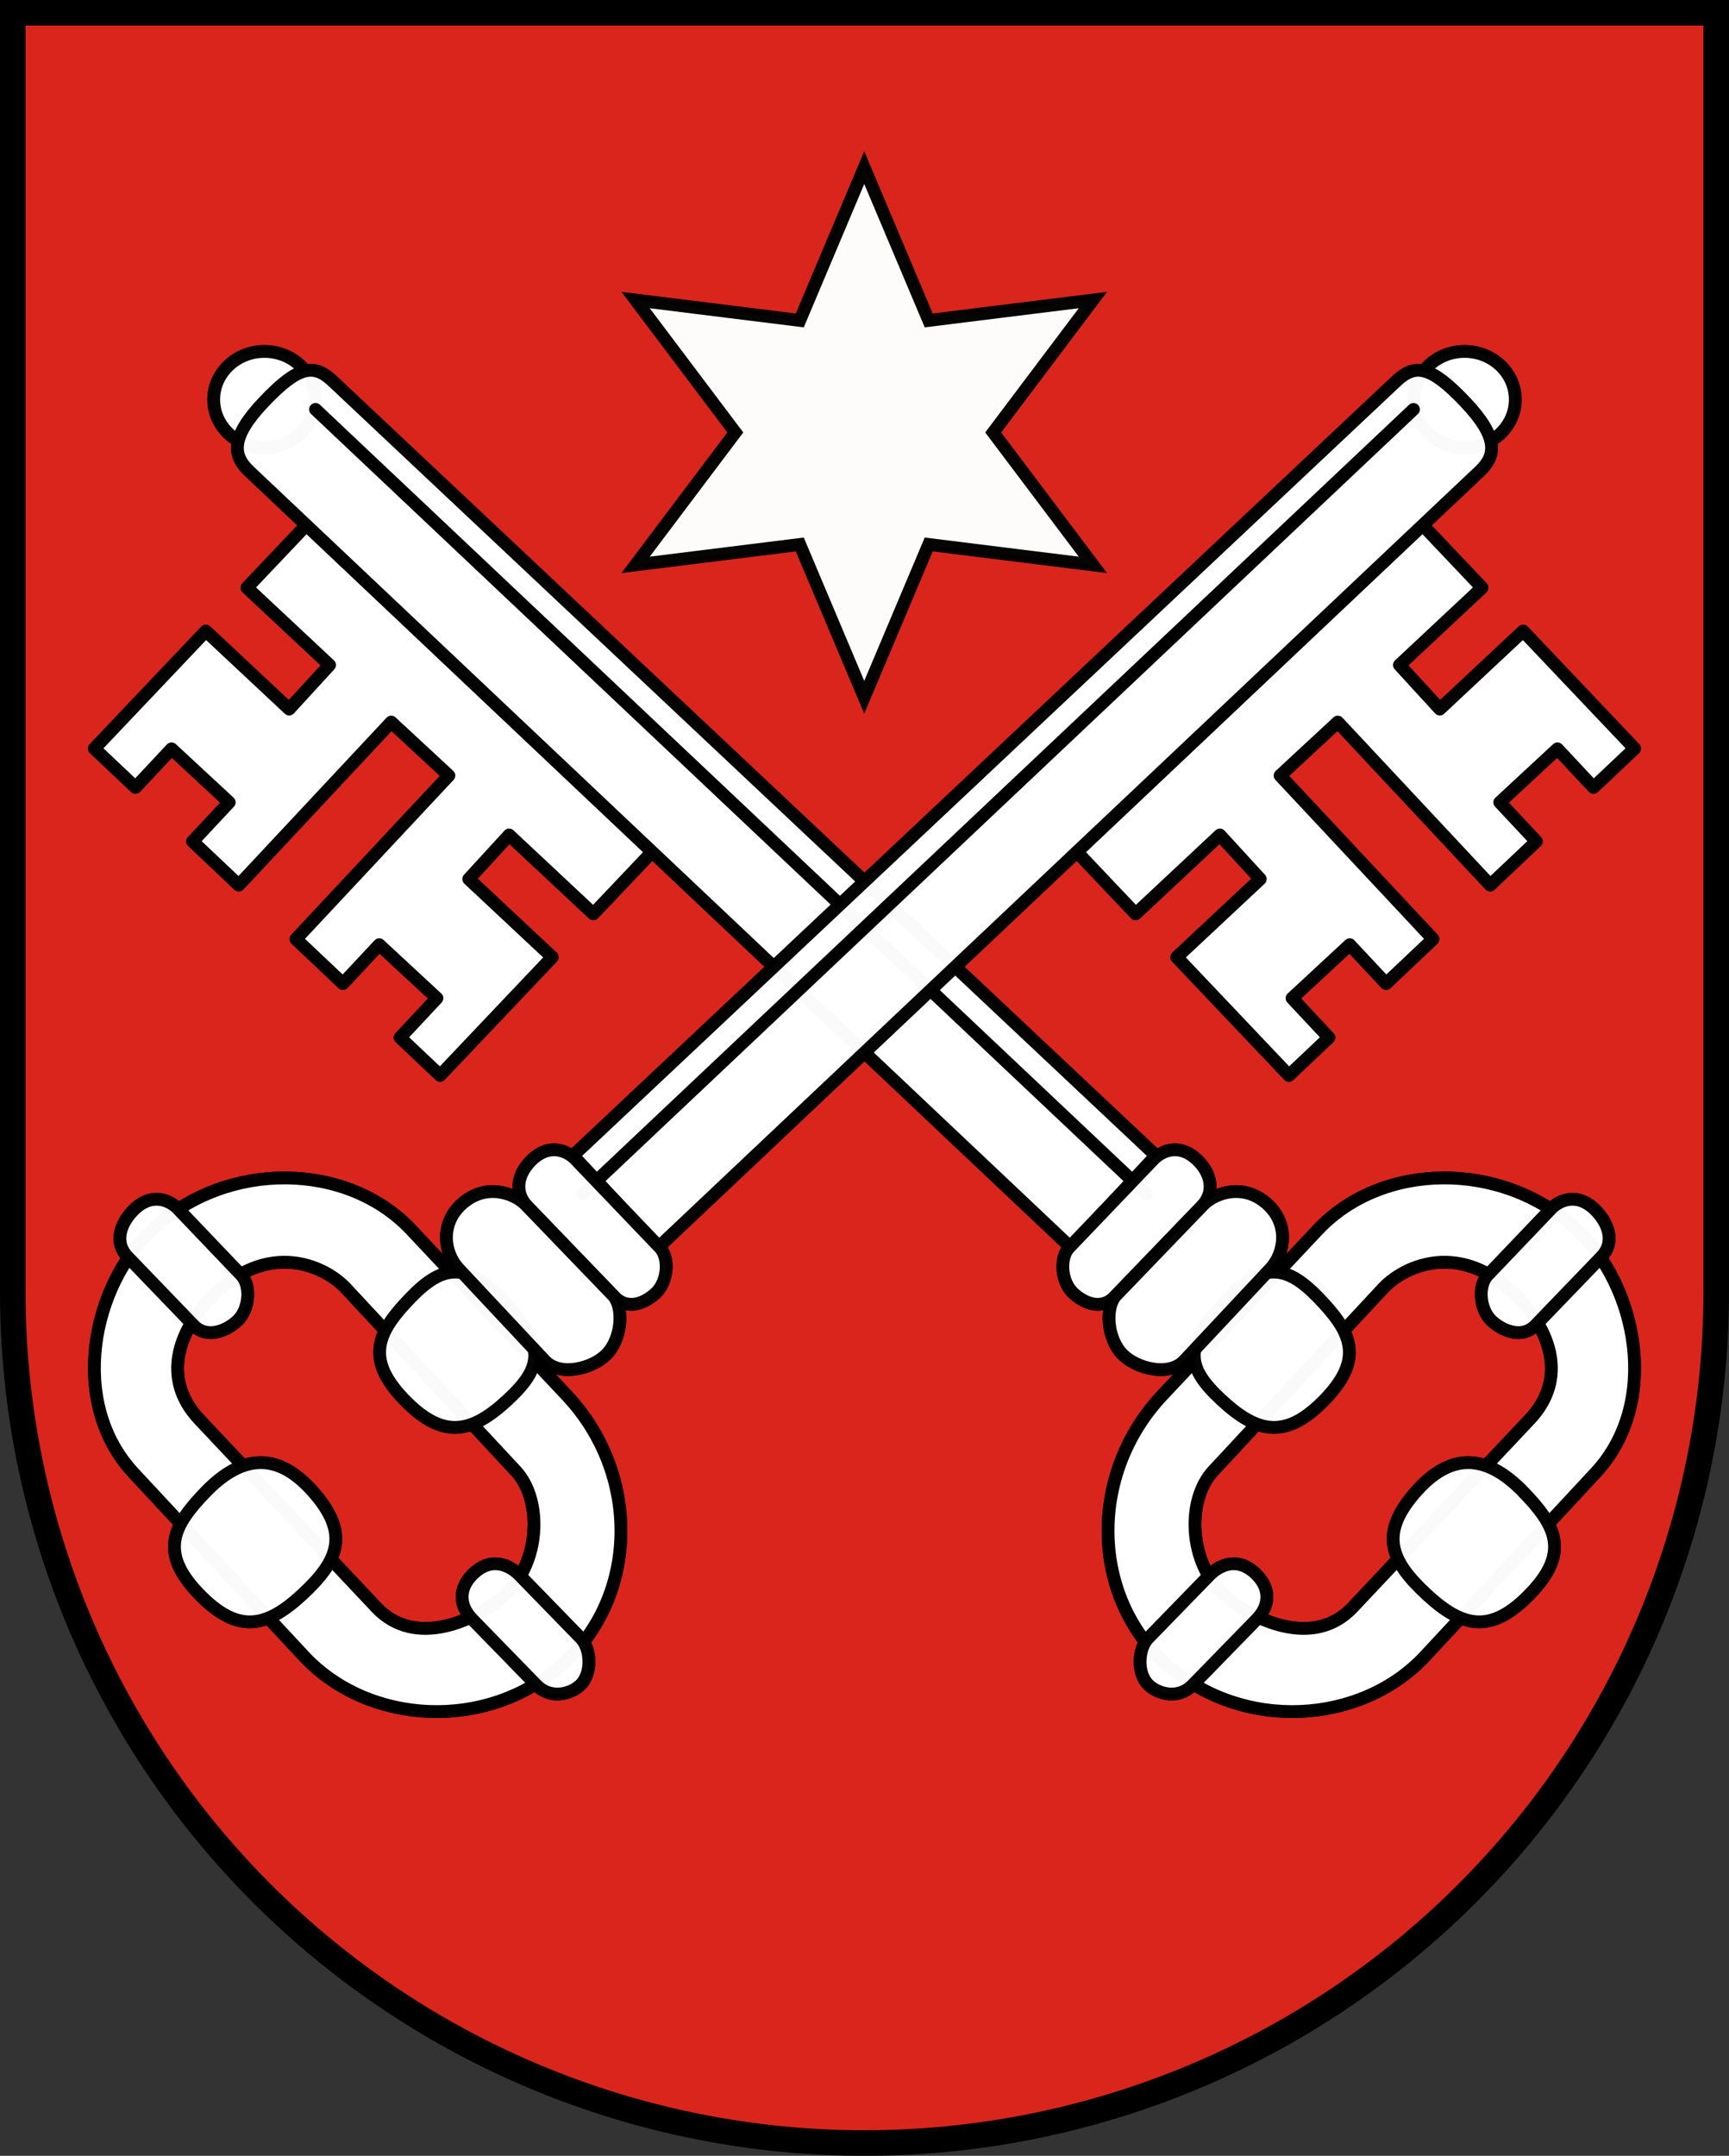 <?xml version="1.0" encoding="UTF-8"?>
<svg width="203mm" height="253mm" version="1.1" viewBox="0 0 203 253" xmlns="http://www.w3.org/2000/svg">
 <rect x="0" y="0" width="203" height="253" fill="#333333" stroke="none"/>
 <title>Wappen von Altheim</title>
 <g transform="translate(59.97 -22)">
  <path d="m-58.47 23.5 3.87e-4 150.117c6.8e-5 26.49 10.536 51.896 29.289 70.627 18.753 18.732 44.189 29.255 70.71 29.255 26.522 8e-5 51.957-10.523 70.711-29.255 18.754-18.732 29.289-44.137 29.289-70.628l-6e-5 -150.117z" fill="#da251d"/>
  <g fill="#fff" stroke="#000" stroke-linecap="round">
   <g stroke-miterlimit="8">
    <path transform="matrix(.775 0 0 .777 -39.875 53.325)" d="m105 65-9.768-23.081-24.873 3.081 15.105-20-15.105-20 24.873 3.081 9.768-23.081 9.768 23.081 24.873-3.081-15.105 20 15.105 20-24.873-3.081z" opacity=".98" stroke-width="1.932"/>
    <g stroke-linejoin="round" stroke-width="1.5">
     <path d="m-23.995 83.619-6.977 7.353 9.697 9.071-4.743 5.172-9.785-9.153-13.081 13.785 4.821 4.556 4.232-4.524 6.775 6.28-4.293 4.589 5.416 5.118 17.893-19.128 6.775 6.28-17.954 19.193 5.513 5.21 4.263-4.557 6.776 6.28-4.324 4.622 4.692 4.434 13.162-13.869-9.801-9.169 4.743-5.172 9.889 9.251 6.897-7.268z" opacity=".98"/>
     <ellipse cx="-28.925" cy="68.889" rx="5.953" ry="5.646" opacity=".98"/>
     <path d="m-30.683 77.324c-1.951-1.842-2.305-3.961 1.722-8.189s5.837-4.49 8.043-2.416l96.656 90.895-9.998 10.771z" opacity=".98"/>
     <path d="m109.42 160.239c-5.538 0.048-10.919 2.1-14.671 6.091l-18.246 19.404c-8.757 9.313-8.399 23.708 0.49 31.593 9.001 7.985 22.889 7.049 30.353-0.972l20.013-21.506c7.66-8.232 4.923-22.012-2.33-28.679-4.377-4.024-10.071-5.98-15.609-5.931zm0.408 9.891c2.553 0.052 5.446 1.12 8.324 4.043 3.902 3.963 5.974 9.634 1.491 14.392l-20.808 22.084c-4.616 4.899-11.795 1.435-15.032-1.429-4.192-3.709-4.537-11.153-1.321-14.609l19.936-21.424c1.407-1.511 4.128-3.125 7.41-3.058z"/>
     <path d="m95.68 186.136c-4.613 4.834-7.973 4.112-12.234 0.167s-4.325-6.302 0.194-11.325c4.519-5.023 7.407-4.585 11.165-0.702 3.758 3.884 5.488 7.026 0.875 11.86z" opacity=".98"/>
    </g>
   </g>
   <g>
    <g stroke-width="1.5">
     <path d="m82.044 206.841-7.216 7.417c-1.172 1.204-1.363 4.139 0.075 5.5 1.11 1.05 3.481 1.707 5.152-7e-3l7.518-7.71c1.624-1.665 1.618-3.719-0.133-5.373-2.301-2.174-4.486-0.763-5.397 0.173z" opacity=".98" stroke-linejoin="round" stroke-miterlimit="8"/>
     <path d="m122.144 163.851-7.439 7.79c-1.16 1.215-0.985 3.998 0.453 5.358 1.11 1.05 3.494 2.249 5.156 0.524l7.738-8.033c1.614-1.675 0.827-3.825-0.511-5.279-2.256-2.45-4.494-1.306-5.397-0.361z" opacity=".98" stroke-linejoin="round" stroke-miterlimit="8"/>
     <path d="m-22.925 70.046 97.565 92.084"/>
     <path d="m75.473 158.044-9.896 10.342c-1.162 1.214-0.985 3.998 0.453 5.358 1.11 1.05 3.211 2.154 4.872 0.43l10.195-10.584c1.614-1.675 1.111-3.731-0.228-5.184-2.256-2.45-4.493-1.305-5.397-0.361z" opacity=".98" stroke-linejoin="round" stroke-miterlimit="8"/>
    </g>
    <path d="m71.076 174.005c-1.296 1.345-1.112 5.091 0.787 6.979 1.61 1.601 5.397 2.632 7.218 0.689l10.088-10.761c1.769-1.887 2.194-5.299-0.345-7.601-2.74-2.485-6.06-1.375-7.496 0.053z" opacity=".98" stroke-linejoin="round" stroke-miterlimit="8" stroke-width="1.5"/>
   </g>
   <g stroke-linejoin="round" stroke-miterlimit="8" stroke-width="1.5">
    <path d="m119.768 208.955c-4.613 4.834-7.973 4.112-12.234 0.167s-5.661-7.171-1.142-12.194c4.519-5.023 8.743-3.716 12.501 0.167 3.758 3.884 5.488 7.026 0.875 11.86z" opacity=".98"/>
    <path d="m107.054 83.619 6.977 7.353-9.697 9.071 4.743 5.172 9.785-9.153 13.081 13.785-4.821 4.556-4.232-4.524-6.775 6.28 4.293 4.589-5.416 5.118-17.893-19.128-6.775 6.28 17.954 19.193-5.513 5.21-4.263-4.557-6.776 6.28 4.324 4.622-4.692 4.434-13.162-13.869 9.801-9.169-4.743-5.172-9.889 9.251-6.897-7.268z" opacity=".98"/>
    <ellipse transform="scale(-1,1)" cx="-111.984" cy="68.889" rx="5.953" ry="5.646" opacity=".98"/>
    <path d="m113.742 77.324c1.951-1.842 2.305-3.961-1.722-8.189-4.026-4.228-5.837-4.49-8.043-2.416l-96.656 90.895 9.998 10.771z" opacity=".98"/>
    <path d="m-26.361 160.239c5.538 0.048 10.919 2.1 14.671 6.091l18.246 19.404c8.757 9.313 8.399 23.708-0.49 31.593-9.001 7.985-22.889 7.049-30.353-0.972l-20.013-21.506c-7.66-8.232-4.923-22.012 2.33-28.679 4.377-4.024 10.071-5.98 15.609-5.931zm-0.408 9.891c-2.553 0.052-5.446 1.12-8.324 4.043-3.902 3.963-5.974 9.634-1.491 14.392l20.808 22.084c4.616 4.899 11.795 1.435 15.032-1.429 4.192-3.709 4.537-11.153 1.321-14.609l-19.936-21.424c-1.407-1.511-4.128-3.125-7.41-3.058z"/>
    <path d="m-12.621 186.136c4.613 4.834 7.973 4.112 12.234 0.167s4.325-6.302-0.194-11.325c-4.519-5.023-7.407-4.585-11.165-0.702-3.758 3.884-5.488 7.026-0.875 11.86z" opacity=".98"/>
   </g>
   <g>
    <g stroke-width="1.5">
     <path d="m1.016 206.841 7.216 7.417c1.172 1.204 1.363 4.139-0.075 5.5-1.11 1.05-3.481 1.707-5.152-7e-3l-7.518-7.71c-1.624-1.665-1.618-3.719 0.133-5.373 2.301-2.174 4.486-0.763 5.397 0.173z" opacity=".98" stroke-linejoin="round" stroke-miterlimit="8"/>
     <path d="m-39.084 163.851 7.439 7.79c1.16 1.215 0.985 3.998-0.453 5.358-1.11 1.05-3.494 2.249-5.156 0.524l-7.738-8.033c-1.614-1.675-0.827-3.825 0.511-5.279 2.256-2.45 4.494-1.306 5.397-0.361z" opacity=".98" stroke-linejoin="round" stroke-miterlimit="8"/>
     <path d="m105.984 70.046-97.565 92.084"/>
     <path d="m7.587 158.044 9.896 10.342c1.162 1.214 0.985 3.998-0.453 5.358-1.11 1.05-3.211 2.154-4.872 0.43l-10.195-10.584c-1.614-1.675-1.111-3.731 0.228-5.184 2.256-2.45 4.493-1.305 5.397-0.361z" opacity=".98" stroke-linejoin="round" stroke-miterlimit="8"/>
    </g>
    <path d="m11.984 174.005c1.296 1.345 1.112 5.091-0.787 6.979-1.61 1.601-5.397 2.632-7.218 0.689l-10.088-10.761c-1.769-1.887-2.194-5.299 0.345-7.601 2.74-2.485 6.06-1.375 7.496 0.053z" opacity=".98" stroke-linejoin="round" stroke-miterlimit="8" stroke-width="1.5"/>
   </g>
   <g stroke-linejoin="round" stroke-miterlimit="8" stroke-width="1.5">
    <path d="m-36.709 208.955c4.613 4.834 7.973 4.112 12.234 0.167s5.661-7.171 1.142-12.194c-4.519-5.023-8.743-3.716-12.501 0.167-3.758 3.884-5.488 7.026-0.875 11.86z" opacity=".98"/>
    <path d="m-23.995 83.619-6.977 7.353 9.697 9.071-4.743 5.172-9.785-9.153-13.081 13.785 4.821 4.556 4.232-4.524 6.775 6.28-4.293 4.589 5.416 5.118 17.893-19.128 6.775 6.28-17.954 19.193 5.513 5.21 4.263-4.557 6.776 6.28-4.324 4.622 4.692 4.434 13.162-13.869-9.801-9.169 4.743-5.172 9.889 9.251 6.897-7.268z" opacity=".98"/>
    <ellipse cx="-28.925" cy="68.889" rx="5.953" ry="5.646" opacity=".98"/>
    <path d="m-30.683 77.324c-1.951-1.842-2.305-3.961 1.722-8.189s5.837-4.49 8.043-2.416l96.656 90.895-9.998 10.771z" opacity=".98"/>
    <path d="m109.42 160.239c-5.538 0.048-10.919 2.1-14.671 6.091l-18.246 19.404c-8.757 9.313-8.399 23.708 0.49 31.593 9.001 7.985 22.889 7.049 30.353-0.972l20.013-21.506c7.66-8.232 4.923-22.012-2.33-28.679-4.377-4.024-10.071-5.98-15.609-5.931zm0.408 9.891c2.553 0.052 5.446 1.12 8.324 4.043 3.902 3.963 5.974 9.634 1.491 14.392l-20.808 22.084c-4.616 4.899-11.795 1.435-15.032-1.429-4.192-3.709-4.537-11.153-1.321-14.609l19.936-21.424c1.407-1.511 4.128-3.125 7.41-3.058z"/>
    <path d="m95.68 186.136c-4.613 4.834-7.973 4.112-12.234 0.167s-4.325-6.302 0.194-11.325c4.519-5.023 7.407-4.585 11.165-0.702 3.758 3.884 5.488 7.026 0.875 11.86z" opacity=".98"/>
   </g>
   <g>
    <g stroke-width="1.5">
     <path d="m82.044 206.841-7.216 7.417c-1.172 1.204-1.363 4.139 0.075 5.5 1.11 1.05 3.481 1.707 5.152-7e-3l7.518-7.71c1.624-1.665 1.618-3.719-0.133-5.373-2.301-2.174-4.486-0.763-5.397 0.173z" opacity=".98" stroke-linejoin="round" stroke-miterlimit="8"/>
     <path d="m122.144 163.851-7.439 7.79c-1.16 1.215-0.985 3.998 0.453 5.358 1.11 1.05 3.494 2.249 5.156 0.524l7.738-8.033c1.614-1.675 0.827-3.825-0.511-5.279-2.256-2.45-4.494-1.306-5.397-0.361z" opacity=".98" stroke-linejoin="round" stroke-miterlimit="8"/>
     <path d="m-22.925 70.046 97.565 92.084"/>
     <path d="m75.473 158.044-9.896 10.342c-1.162 1.214-0.985 3.998 0.453 5.358 1.11 1.05 3.211 2.154 4.872 0.43l10.195-10.584c1.614-1.675 1.111-3.731-0.228-5.184-2.256-2.45-4.493-1.305-5.397-0.361z" opacity=".98" stroke-linejoin="round" stroke-miterlimit="8"/>
    </g>
    <path d="m71.076 174.005c-1.296 1.345-1.112 5.091 0.787 6.979 1.61 1.601 5.397 2.632 7.218 0.689l10.088-10.761c1.769-1.887 2.194-5.299-0.345-7.601-2.74-2.485-6.06-1.375-7.496 0.053z" opacity=".98" stroke-linejoin="round" stroke-miterlimit="8" stroke-width="1.5"/>
   </g>
   <g stroke-linejoin="round" stroke-miterlimit="8" stroke-width="1.5">
    <path d="m119.768 208.955c-4.613 4.834-7.973 4.112-12.234 0.167s-5.661-7.171-1.142-12.194c4.519-5.023 8.743-3.716 12.501 0.167 3.758 3.884 5.488 7.026 0.875 11.86z" opacity=".98"/>
    <path d="m107.054 83.619 6.977 7.353-9.697 9.071 4.743 5.172 9.785-9.153 13.081 13.785-4.821 4.556-4.232-4.524-6.775 6.28 4.293 4.589-5.416 5.118-17.893-19.128-6.775 6.28 17.954 19.193-5.513 5.21-4.263-4.557-6.776 6.28 4.324 4.622-4.692 4.434-13.162-13.869 9.801-9.169-4.743-5.172-9.889 9.251-6.897-7.268z" opacity=".98"/>
    <ellipse transform="scale(-1,1)" cx="-111.984" cy="68.889" rx="5.953" ry="5.646" opacity=".98"/>
    <path d="m113.742 77.324c1.951-1.842 2.305-3.961-1.722-8.189-4.026-4.228-5.837-4.49-8.043-2.416l-96.656 90.895 9.998 10.771z" opacity=".98"/>
    <path d="m-26.361 160.239c5.538 0.048 10.919 2.1 14.671 6.091l18.246 19.404c8.757 9.313 8.399 23.708-0.49 31.593-9.001 7.985-22.889 7.049-30.353-0.972l-20.013-21.506c-7.66-8.232-4.923-22.012 2.33-28.679 4.377-4.024 10.071-5.98 15.609-5.931zm-0.408 9.891c-2.553 0.052-5.446 1.12-8.324 4.043-3.902 3.963-5.974 9.634-1.491 14.392l20.808 22.084c4.616 4.899 11.795 1.435 15.032-1.429 4.192-3.709 4.537-11.153 1.321-14.609l-19.936-21.424c-1.407-1.511-4.128-3.125-7.41-3.058z"/>
    <path d="m-12.621 186.136c4.613 4.834 7.973 4.112 12.234 0.167s4.325-6.302-0.194-11.325c-4.519-5.023-7.407-4.585-11.165-0.702-3.758 3.884-5.488 7.026-0.875 11.86z" opacity=".98"/>
   </g>
   <g>
    <g stroke-width="1.5">
     <path d="m1.016 206.841 7.216 7.417c1.172 1.204 1.363 4.139-0.075 5.5-1.11 1.05-3.481 1.707-5.152-7e-3l-7.518-7.71c-1.624-1.665-1.618-3.719 0.133-5.373 2.301-2.174 4.486-0.763 5.397 0.173z" opacity=".98" stroke-linejoin="round" stroke-miterlimit="8"/>
     <path d="m-39.084 163.851 7.439 7.79c1.16 1.215 0.985 3.998-0.453 5.358-1.11 1.05-3.494 2.249-5.156 0.524l-7.738-8.033c-1.614-1.675-0.827-3.825 0.511-5.279 2.256-2.45 4.494-1.306 5.397-0.361z" opacity=".98" stroke-linejoin="round" stroke-miterlimit="8"/>
     <path d="m105.984 70.046-97.565 92.084"/>
     <path d="m7.587 158.044 9.896 10.342c1.162 1.214 0.985 3.998-0.453 5.358-1.11 1.05-3.211 2.154-4.872 0.43l-10.195-10.584c-1.614-1.675-1.111-3.731 0.228-5.184 2.256-2.45 4.493-1.305 5.397-0.361z" opacity=".98" stroke-linejoin="round" stroke-miterlimit="8"/>
    </g>
    <path d="m11.984 174.005c1.296 1.345 1.112 5.091-0.787 6.979-1.61 1.601-5.397 2.632-7.218 0.689l-10.088-10.761c-1.769-1.887-2.194-5.299 0.345-7.601 2.74-2.485 6.06-1.375 7.496 0.053z" opacity=".98" stroke-linejoin="round" stroke-miterlimit="8" stroke-width="1.5"/>
   </g>
   <path d="m-36.709 208.955c4.613 4.834 7.973 4.112 12.234 0.167s5.661-7.171 1.142-12.194c-4.519-5.023-8.743-3.716-12.501 0.167-3.758 3.884-5.488 7.026-0.875 11.86z" opacity=".98" stroke-linejoin="round" stroke-miterlimit="8" stroke-width="1.5"/>
  </g>
  <path d="m-58.47 23.5 3.87e-4 150.117c6.8e-5 26.49 10.536 51.896 29.289 70.627 18.753 18.732 44.189 29.255 70.71 29.255 26.522 8e-5 51.957-10.523 70.711-29.255 18.754-18.732 29.289-44.137 29.289-70.628l-6e-5 -150.117z" fill="none" stroke="#000" stroke-linecap="square" stroke-miterlimit="8" stroke-width="3"/>
 </g>
</svg>
